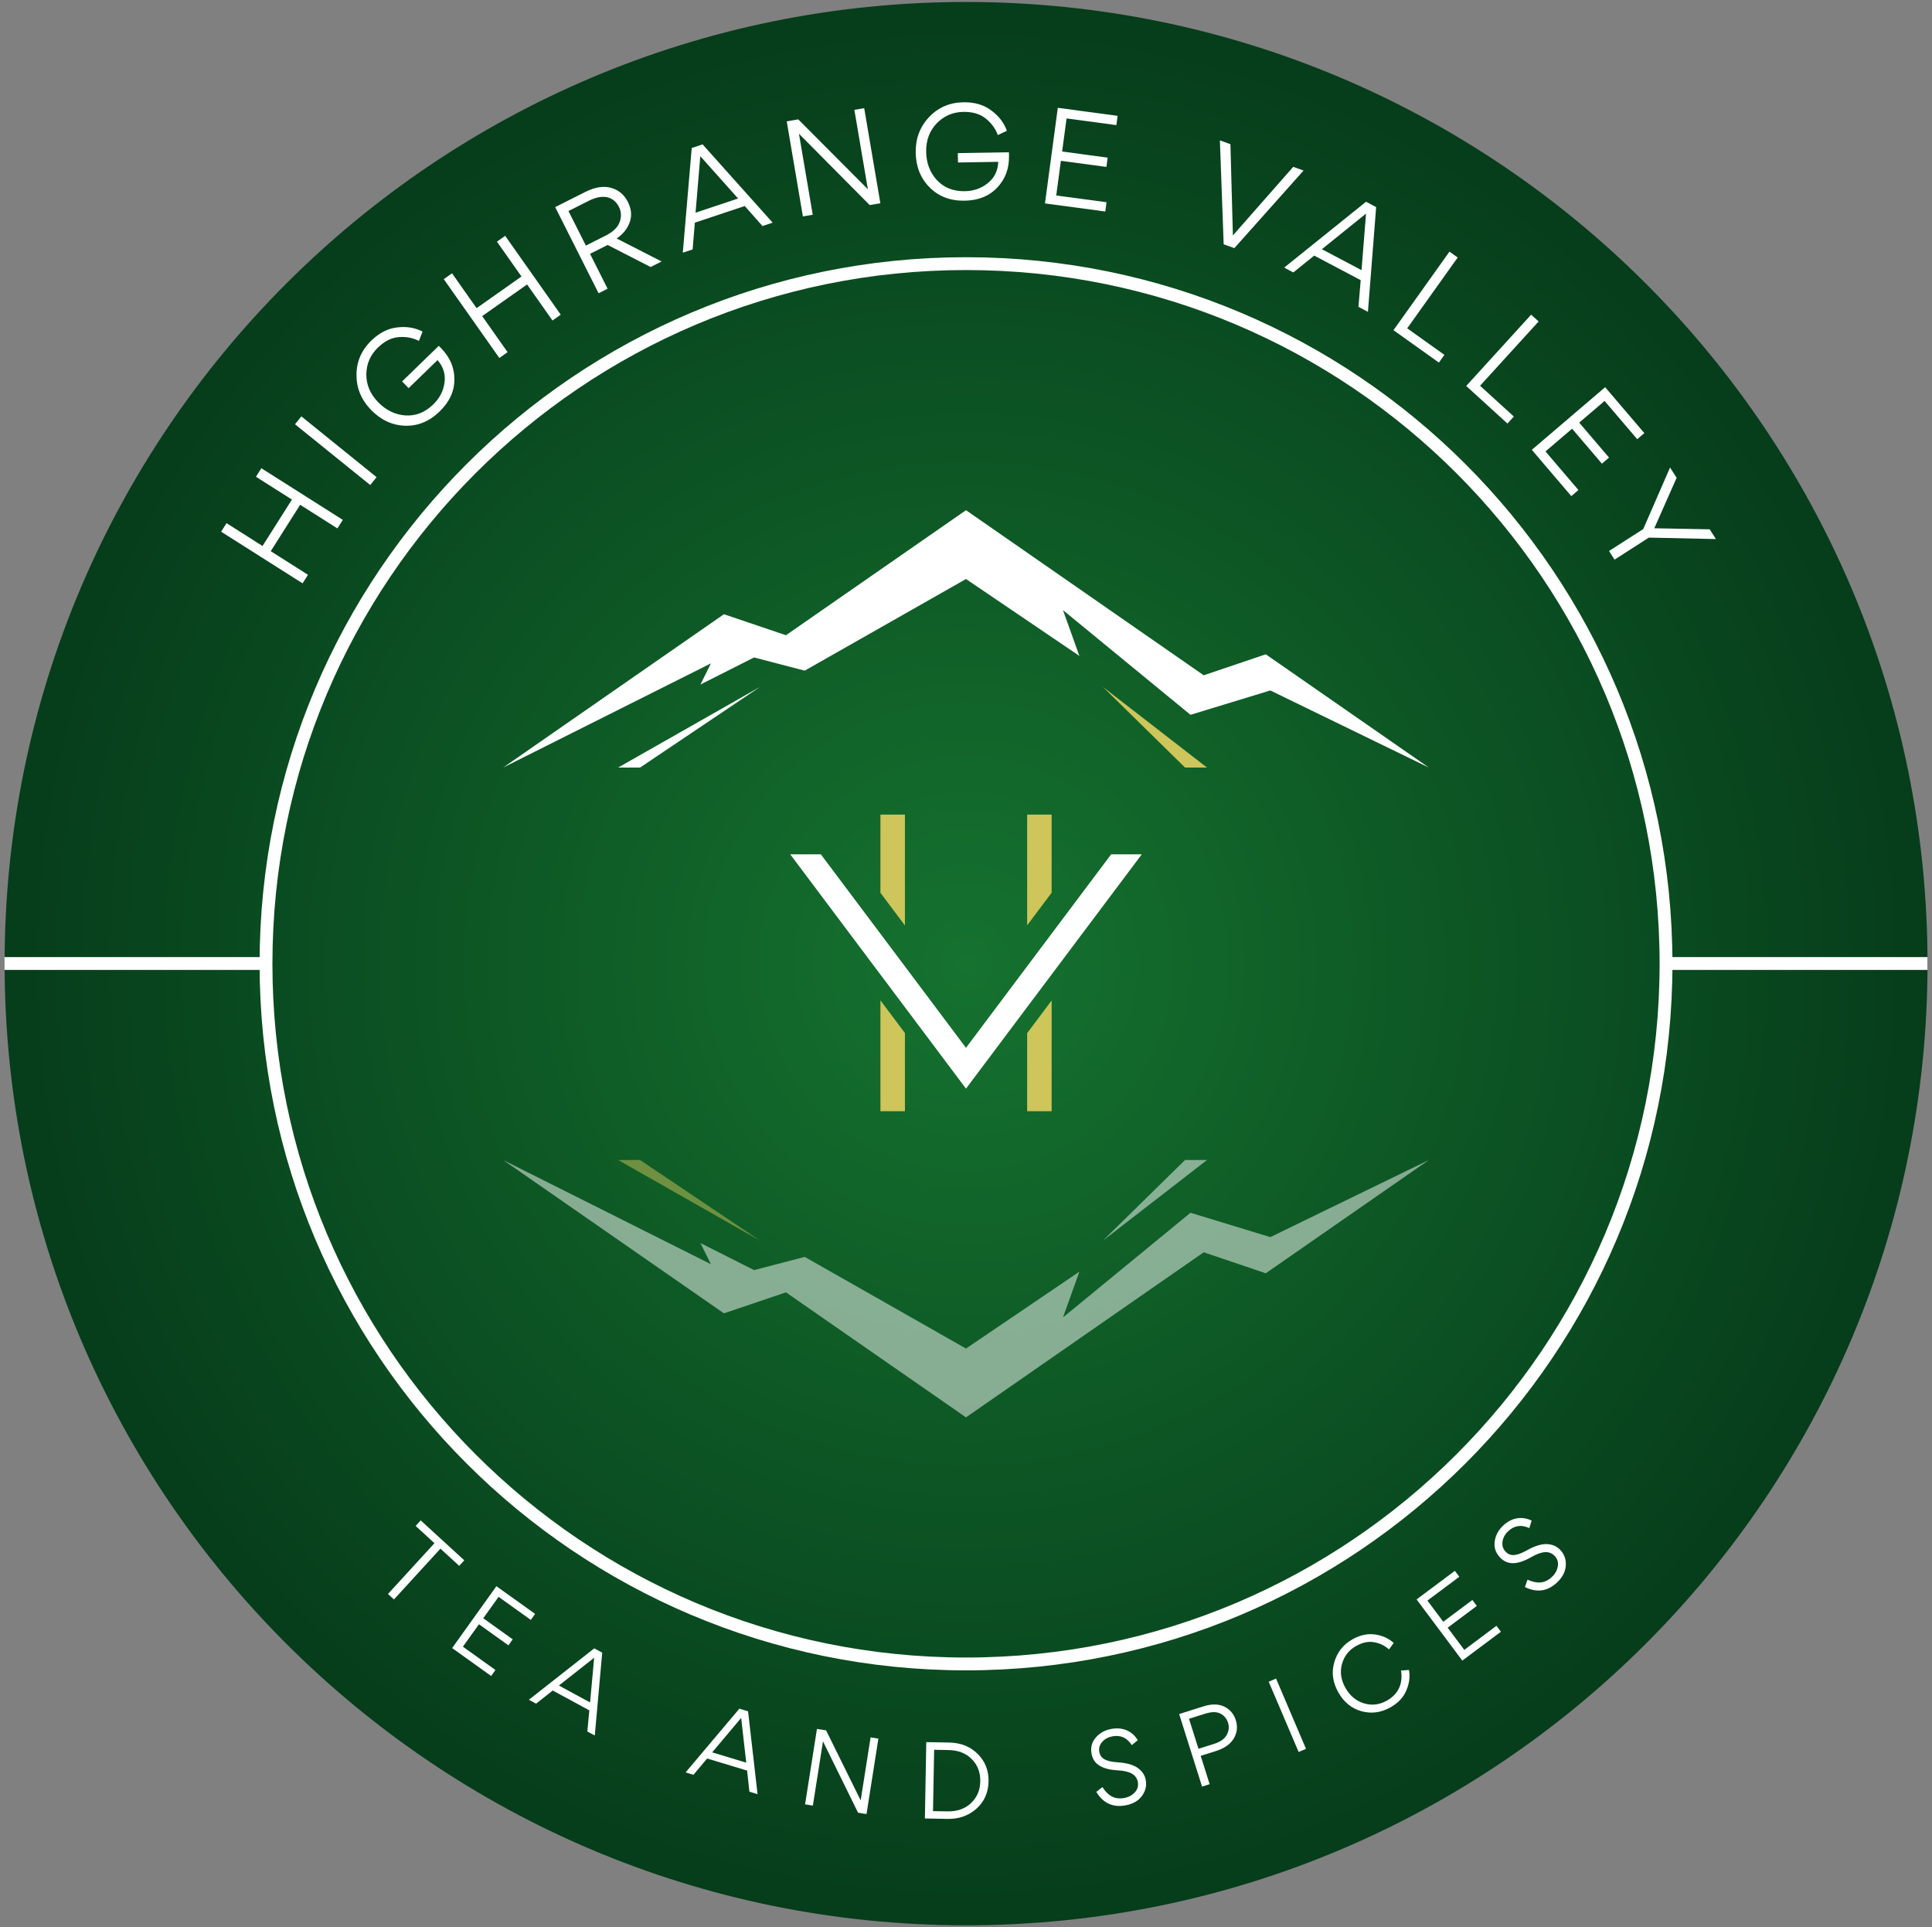 <svg width="363" height="362" viewBox="0 0 363 362" fill="none" xmlns="http://www.w3.org/2000/svg">
<rect x="0" y="0" width="363" height="362" fill="#808080" stroke="none"/>
<g clip-path="url(#clip0_749_2353)">
<path d="M181.511 361.664C281.28 361.664 362.158 280.786 362.158 181.018C362.158 81.249 281.28 0.371 181.511 0.371C81.743 0.371 0.865 81.249 0.865 181.018C0.865 280.786 81.743 361.664 181.511 361.664Z" fill="url(#paint0_radial_749_2353)"/>
<path d="M181.502 312.568C254.14 312.568 313.025 253.684 313.025 181.045C313.025 108.407 254.14 49.522 181.502 49.522C108.864 49.522 49.979 108.407 49.979 181.045C49.979 253.684 108.864 312.568 181.502 312.568Z" stroke="white" stroke-width="2.411" stroke-miterlimit="10"/>
<path d="M0.854 180.989H51.054" stroke="white" stroke-width="2.411" stroke-miterlimit="10"/>
<path d="M311.946 180.989H362.146" stroke="white" stroke-width="2.411" stroke-miterlimit="10"/>
<path d="M50.869 103.541L57.866 107.976L56.85 109.579L41.547 99.878L42.562 98.275L49.325 102.562L54.851 93.845L48.088 89.558L49.104 87.955L64.408 97.656L63.392 99.259L56.395 94.823L50.869 103.541Z" fill="white"/>
<path d="M56.622 78.217L70.755 89.632L69.56 91.112L55.426 79.697L56.622 78.217Z" fill="white"/>
<path d="M79.392 62.282L78.711 64.039C77.509 63.432 76.236 63.216 74.892 63.326C73.549 63.437 72.246 64.088 71 65.297C69.588 66.666 68.859 68.341 68.83 70.304C68.816 72.251 69.543 73.997 71.041 75.542C72.523 77.07 74.229 77.898 76.175 78.042C78.12 78.153 79.849 77.476 81.394 75.977C82.606 74.801 83.314 73.437 83.518 71.885C83.738 70.318 83.301 68.904 82.207 67.643L76.776 72.912L75.552 71.65L82.445 64.963L82.928 65.461C84.572 67.156 85.393 69.099 85.376 71.308C85.375 73.501 84.445 75.5 82.601 77.288C80.658 79.174 78.484 80.057 76.08 79.971C73.675 79.886 71.547 78.888 69.71 76.994C67.889 75.118 66.974 72.911 66.978 70.423C66.984 67.936 67.916 65.773 69.777 63.969C71.272 62.519 72.888 61.692 74.642 61.506C76.396 61.287 77.98 61.557 79.392 62.282Z" fill="white"/>
<path d="M90.597 59.381L95.37 66.152L93.819 67.246L83.38 52.436L84.931 51.343L89.544 57.887L97.98 51.941L93.367 45.396L94.918 44.303L105.357 59.113L103.806 60.206L99.033 53.435L90.597 59.381Z" fill="white"/>
<path d="M114.167 46.015L110.861 47.681L114.162 54.232L112.468 55.086L104.312 38.906L109.912 36.083C111.793 35.135 113.427 34.882 114.826 35.291C116.245 35.69 117.293 36.587 117.97 37.93C118.636 39.253 118.754 40.515 118.313 41.748C117.872 42.981 117.058 43.987 115.86 44.798L124.309 49.118L122.242 50.159L114.167 46.015ZM106.809 39.643L110.079 46.131L113.84 44.236C115.204 43.548 116.071 42.697 116.43 41.712C116.789 40.728 116.744 39.766 116.286 38.857C115.369 37.038 113.442 36.299 110.611 37.726L106.809 39.643Z" fill="white"/>
<path d="M130.556 41.83L130.135 46.85L128.292 47.466L129.966 27.802L132.008 27.12L145.169 41.825L143.26 42.464L139.927 38.697L130.556 41.83ZM130.686 39.956L138.675 37.286L131.578 29.337L130.686 39.956Z" fill="white"/>
<path d="M162.373 20.318L165.41 38.181L163.402 38.522L150.115 25.125L152.703 40.341L150.855 40.656L147.817 22.793L149.985 22.424L163.062 35.552L160.525 20.632L162.373 20.318Z" fill="white"/>
<path d="M189.179 24.564L187.479 25.379C187.019 24.113 186.239 23.085 185.183 22.245C184.128 21.406 182.733 20.989 180.998 21.017C179.031 21.049 177.353 21.771 175.987 23.181C174.645 24.592 173.979 26.362 174.014 28.514C174.049 30.642 174.725 32.413 176.045 33.85C177.387 35.263 179.111 35.953 181.263 35.918C182.952 35.89 184.401 35.381 185.612 34.389C186.846 33.397 187.495 32.067 187.561 30.4L179.995 30.523L179.966 28.764L189.568 28.608L189.58 29.302C189.618 31.663 188.886 33.642 187.362 35.24C185.86 36.838 183.814 37.658 181.245 37.7C178.538 37.744 176.349 36.9 174.655 35.192C172.961 33.483 172.092 31.299 172.049 28.661C172.007 26.047 172.85 23.811 174.556 22.001C176.263 20.192 178.423 19.254 181.015 19.212C183.097 19.178 184.841 19.682 186.247 20.747C187.676 21.788 188.645 23.069 189.179 24.564Z" fill="white"/>
<path d="M209.987 21.761L209.753 23.504L200.395 22.249L199.561 28.464L208.116 29.612L207.882 31.355L199.327 30.207L198.454 36.721L207.903 37.989L207.669 39.732L196.339 38.212L198.748 20.253L209.987 21.761Z" fill="white"/>
<path d="M229.916 45.891L229.202 26.374L231.183 27.088L231.647 44.228L242.983 31.34L244.92 32.039L231.919 46.613L229.916 45.891Z" fill="white"/>
<path d="M246.922 48.013L243.001 51.176L241.282 50.269L256.66 37.899L258.563 38.904L257.018 58.579L255.237 57.639L255.659 52.628L246.922 48.013ZM248.367 46.813L255.815 50.747L256.662 40.125L248.367 46.813Z" fill="white"/>
<path d="M273.884 48.374L264.396 61.674L271.386 66.66L270.351 68.11L261.817 62.023L272.339 47.272L273.884 48.374Z" fill="white"/>
<path d="M289.09 60.387L278.086 72.463L284.432 78.245L283.232 79.562L275.483 72.502L287.687 59.109L289.09 60.387Z" fill="white"/>
<path d="M308.952 81.358L307.615 82.499L301.484 75.319L296.715 79.391L302.32 85.956L300.982 87.097L295.377 80.533L290.379 84.8L296.57 92.051L295.232 93.193L287.81 84.499L301.59 72.734L308.952 81.358Z" fill="white"/>
<path d="M322.405 101.262L309.802 100.988L303.355 105.124L302.318 103.507L308.746 99.384L313.783 87.822L315.02 89.75L310.822 99.234L321.23 99.431L322.405 101.262Z" fill="white"/>
<path d="M72.898 299.425L81.632 289.886L78.093 286.644L79.045 285.604L87.233 293.101L86.28 294.142L82.754 290.913L74.019 300.452L72.898 299.425Z" fill="white"/>
<path d="M100.541 303.171L99.733 304.299L93.679 299.964L90.799 303.985L96.334 307.949L95.527 309.076L89.992 305.113L86.974 309.327L93.088 313.705L92.28 314.833L84.95 309.584L93.269 297.965L100.541 303.171Z" fill="white"/>
<path d="M103.854 317.56L100.722 320.03L99.37 319.296L111.653 309.64L113.15 310.452L111.753 326.014L110.352 325.254L110.73 321.291L103.854 317.56ZM105.009 316.624L110.87 319.803L111.635 311.402L105.009 316.624Z" fill="white"/>
<path d="M132.864 330.333L130.289 333.393L128.812 332.947L138.916 320.972L140.552 321.466L142.336 337.032L140.806 336.57L140.374 332.601L132.864 330.333ZM133.808 329.178L140.209 331.112L139.256 322.706L133.808 329.178Z" fill="white"/>
<path d="M165.04 326.596L162.808 340.766L161.216 340.515L154.629 327.107L152.728 339.178L151.263 338.947L153.494 324.777L155.213 325.048L161.71 338.2L163.574 326.365L165.04 326.596Z" fill="white"/>
<path d="M173.776 341.598L174.036 327.256L178.304 327.333C180.52 327.373 182.322 328.084 183.707 329.484C185.093 330.865 185.776 332.581 185.739 334.614C185.701 336.721 184.937 338.429 183.466 339.758C181.994 341.069 180.187 341.714 178.044 341.675L173.776 341.598ZM175.513 328.693L175.303 340.215L178.014 340.264C179.828 340.297 181.284 339.792 182.421 338.732C183.558 337.671 184.151 336.308 184.182 334.623C184.212 332.956 183.688 331.554 182.59 330.453C181.511 329.352 180.055 328.776 178.205 328.742L175.513 328.693Z" fill="white"/>
<path d="M211.473 339.134C209.085 339.572 207.258 338.72 205.978 336.598L207.13 335.7C208.168 337.309 209.406 338.084 211.219 337.751C212.063 337.596 212.738 337.231 213.23 336.676C213.74 336.119 213.919 335.474 213.787 334.755C213.523 333.319 212.255 332.68 210.005 332.555C207.004 332.382 205.448 331.387 205.088 329.431C204.874 328.264 205.137 327.269 205.87 326.41C206.603 325.552 207.578 325.002 208.799 324.777C211.025 324.368 212.78 325.234 213.771 326.889L212.643 327.82C211.777 326.439 210.561 325.883 209.017 326.166C208.227 326.311 207.584 326.652 207.092 327.207C206.6 327.761 206.419 328.388 206.547 329.088C206.781 330.363 207.768 330.887 210.007 331.051C211.735 331.161 213.028 331.536 213.87 332.179C214.645 332.76 215.114 333.491 215.275 334.371C215.473 335.448 215.232 336.457 214.547 337.381C213.863 338.305 212.838 338.883 211.473 339.134Z" fill="white"/>
<path d="M227.279 335.155L225.852 335.606L221.549 321.979L226.108 320.539C227.675 320.044 228.985 320.071 230.05 320.595C231.115 321.12 231.823 321.969 232.186 323.117C232.571 324.335 232.454 325.482 231.82 326.563C231.179 327.627 230.07 328.417 228.486 328.917L225.597 329.83L227.279 335.155ZM223.399 322.868L225.18 328.507L228.121 327.578C229.287 327.21 230.069 326.657 230.485 325.913C230.895 325.152 230.982 324.397 230.741 323.631C230.493 322.848 230.023 322.269 229.314 321.9C228.604 321.531 227.645 321.527 226.41 321.917L223.399 322.868Z" fill="white"/>
<path d="M239.755 315.317L245.38 328.513L243.998 329.102L238.373 315.907L239.755 315.317Z" fill="white"/>
<path d="M261.241 320.727C259.485 321.715 257.668 321.96 255.805 321.452C253.934 320.928 252.49 319.744 251.448 317.892C250.397 316.023 250.142 314.149 250.697 312.26C251.244 310.355 252.388 308.913 254.128 307.934C255.565 307.125 256.978 306.835 258.374 307.037C259.771 307.24 260.928 307.766 261.856 308.631L260.98 309.839C260.183 309.131 259.25 308.668 258.183 308.491C257.123 308.288 255.994 308.524 254.797 309.197C253.44 309.961 252.56 311.086 252.14 312.583C251.737 314.071 251.941 315.554 252.776 317.039C253.612 318.524 254.775 319.509 256.249 319.962C257.723 320.415 259.167 320.254 260.588 319.455C262.808 318.206 263.619 316.174 263.233 313.805L264.729 313.7C264.963 314.976 264.789 316.272 264.221 317.58C263.669 318.878 262.662 319.928 261.241 320.727Z" fill="white"/>
<path d="M273.35 295.076L274.184 296.192L268.197 300.667L271.17 304.643L276.643 300.552L277.477 301.667L272.004 305.758L275.119 309.926L281.164 305.406L281.998 306.522L274.749 311.94L266.16 300.451L273.35 295.076Z" fill="white"/>
<path d="M292.555 297.26C290.777 298.941 288.764 299.223 286.517 298.131L286.999 296.739C288.76 297.531 290.231 297.507 291.582 296.23C292.211 295.636 292.581 294.957 292.693 294.218C292.819 293.466 292.615 292.823 292.11 292.288C291.099 291.218 289.675 291.373 287.704 292.502C285.071 294.003 283.209 294.016 281.831 292.558C281.01 291.689 280.686 290.703 280.835 289.575C280.984 288.447 281.507 287.446 282.416 286.587C284.074 285.019 286.034 284.788 287.78 285.644L287.337 287.051C285.846 286.358 284.513 286.554 283.363 287.642C282.774 288.198 282.418 288.839 282.306 289.577C282.194 290.316 282.384 290.947 282.877 291.468C283.775 292.418 284.897 292.319 286.881 291.229C288.402 290.374 289.701 289.981 290.767 290.063C291.741 290.13 292.538 290.491 293.157 291.146C293.916 291.948 294.265 292.934 294.194 294.091C294.122 295.248 293.572 296.299 292.555 297.26Z" fill="white"/>
<path d="M170.025 153.025V173.844L165.422 167.712V153.025H170.025Z" fill="#CEC55B"/>
<path d="M197.591 153.025V167.69L192.989 173.826V153.025H197.591Z" fill="#CEC55B"/>
<path d="M165.422 208.74V187.921L170.025 194.053V208.74H165.422Z" fill="#CEC55B"/>
<path d="M192.989 208.739V194.074L197.591 187.938V208.739H192.989Z" fill="#CEC55B"/>
<path d="M214.523 160.486L197.591 183.05L192.988 189.182L184.377 200.664L181.497 204.497L178.623 200.664L170.024 189.204L165.422 183.072L148.476 160.486H154.23L165.422 175.401L170.024 181.533L181.497 196.831L192.988 181.515L197.591 175.379L208.769 160.486H214.523Z" fill="white"/>
<path fill-rule="evenodd" clip-rule="evenodd" d="M202.802 123.212L181.5 108.767L151.195 125.981L141.679 123.502L131.603 128.588L133.573 124.614L94.542 144.18L136.017 115.383L147.674 119.326L181.5 95.839L226.166 126.852L237.824 122.909L268.459 144.18L238.681 129.7L223.678 134.276L199.721 114.609L202.802 123.212Z" fill="white"/>
<path fill-rule="evenodd" clip-rule="evenodd" d="M120.269 144.179H116.146L142.819 129.022L120.269 144.179Z" fill="white"/>
<path fill-rule="evenodd" clip-rule="evenodd" d="M222.651 144.179H226.778L207.204 129.022L222.651 144.179Z" fill="#CEC55B"/>
<path opacity="0.5" fill-rule="evenodd" clip-rule="evenodd" d="M202.802 238.879L181.5 253.324L151.195 236.105L141.679 238.589L131.603 233.503L133.573 237.477L94.542 217.911L136.017 246.708L147.674 242.765L181.5 266.252L226.166 235.239L237.824 239.182L268.459 217.911L238.681 232.391L223.678 227.815L199.721 247.477L202.802 238.879Z" fill="white"/>
<path opacity="0.5" fill-rule="evenodd" clip-rule="evenodd" d="M120.269 217.911H116.146L142.819 233.068L120.269 217.911Z" fill="#CEC55B"/>
<path opacity="0.5" fill-rule="evenodd" clip-rule="evenodd" d="M222.651 217.911H226.778L207.204 233.068L222.651 217.911Z" fill="white"/>
</g>
<defs>
<radialGradient id="paint0_radial_749_2353" cx="0" cy="0" r="1" gradientUnits="userSpaceOnUse" gradientTransform="translate(181.511 181.018) scale(180.646 180.646)">
<stop stop-color="#15722F"/>
<stop offset="1" stop-color="#063D1B"/>
</radialGradient>
<clipPath id="clip0_749_2353">
<rect width="361.306" height="361.293" fill="white" transform="translate(0.854 0.371)"/>
</clipPath>
</defs>
</svg>
